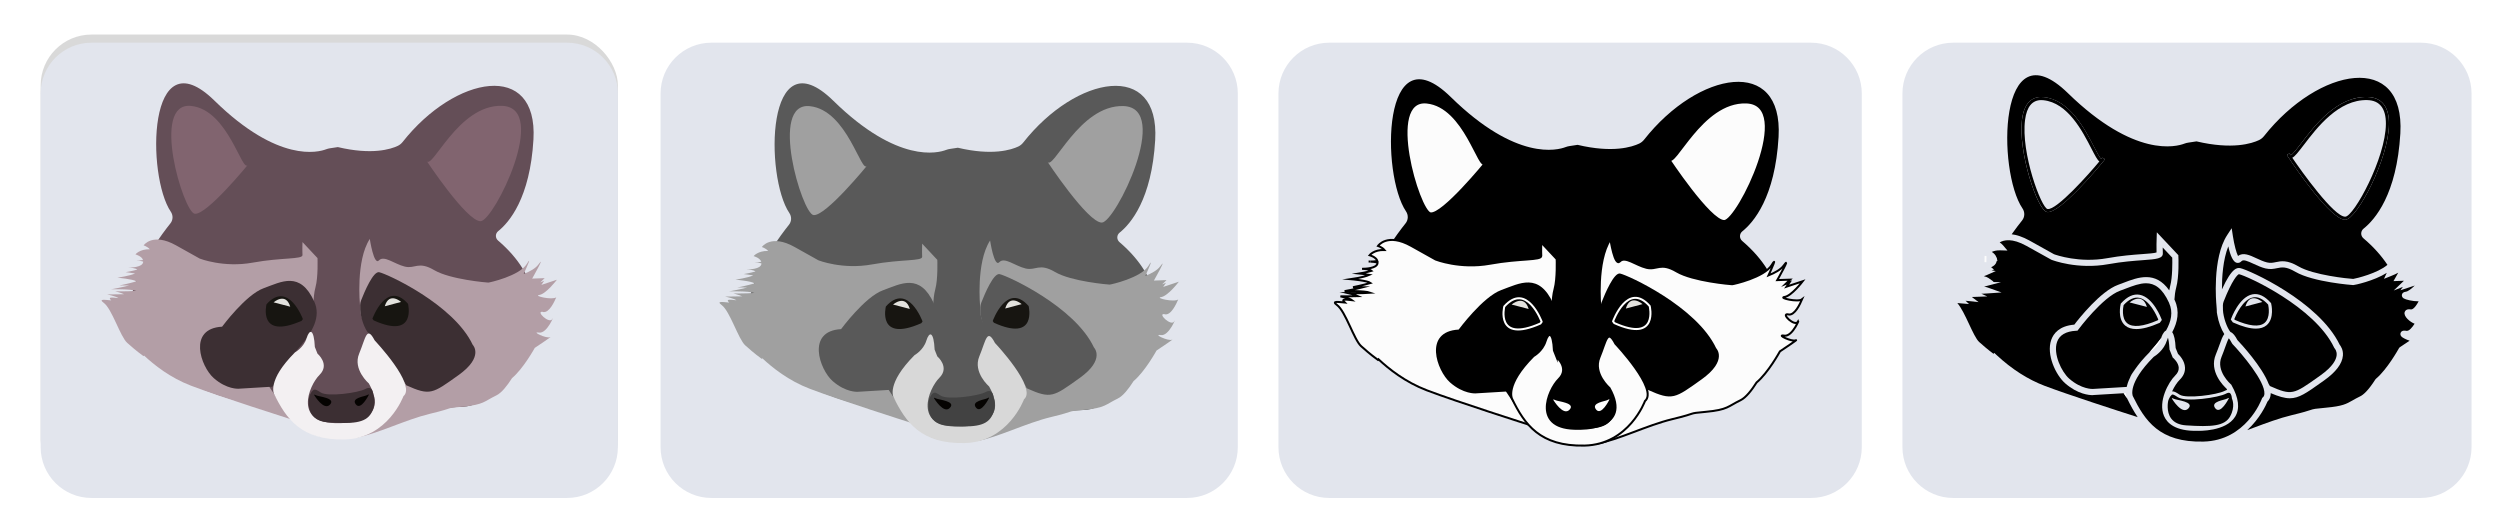 <svg width="1230" height="256" viewBox="0 0 1230 256" fill="none" xmlns="http://www.w3.org/2000/svg">
<rect x="20" y="17" width="284" height="224" rx="25" fill="#D9D9D9"/>
<g filter="url(#filter0_d_3120_725)">
<path d="M325 42C325 28.193 336.193 17 350 17H584C597.807 17 609 28.193 609 42V216C609 229.807 597.807 241 584 241H350C336.193 241 325 229.807 325 216V42Z" fill="#E2E5ED"/>
</g>
<g filter="url(#filter1_d_3120_725)">
<path d="M20 42C20 28.193 31.193 17 45 17H279C292.807 17 304 28.193 304 42V216C304 229.807 292.807 241 279 241H45C31.193 241 20 229.807 20 216V42Z" fill="#E2E5ED"/>
</g>
<g clip-path="url(#clip0_3120_725)">
<path d="M467.348 73.276C466.726 73.365 466.104 73.528 465.511 73.751C461.615 75.264 441.748 80.693 410.03 49.603C376.578 16.823 376.296 87.041 388.37 104.826C389.57 106.591 389.496 108.934 388.163 110.596C379.437 121.498 353.022 158.402 378.282 178.248C408.133 201.714 440.267 199.058 453.111 211.548C465.956 224.037 492.044 211.548 492.044 211.548C492.044 211.548 515.733 201.951 533.244 201.714C553.007 201.432 593.052 155.198 550.77 119.11C549.333 117.878 549.363 115.654 550.844 114.467C556.237 110.151 566.667 98.121 568.356 68.9C570.637 29.564 529.541 36.965 503.407 70.161C502.77 70.962 501.97 71.615 501.052 72.06C497.6 73.706 488.282 76.732 471.259 72.683L467.348 73.276Z" fill="#595959"/>
<path d="M515.289 79.432C514.933 78.972 535.185 109.661 542.118 109.513C548.756 109.379 576.578 52.911 552.696 52.184C530.874 51.531 517.807 84.875 515.274 79.432H515.289Z" fill="#A0A0A0"/>
<path d="M426.607 81.449C426.963 81.063 406.03 106.739 400.193 105.805C394.607 104.915 378.178 50.122 398.43 52.228C416.948 54.157 423.807 86.121 426.607 81.449Z" fill="#A0A0A0"/>
<path d="M573.111 154.649C576.193 155.228 578.756 149.472 579.689 147.322C577.763 148.849 568.089 146.61 571.215 146.18C574.593 145.735 580 138.6 580 138.6L572.281 141.166C573.111 140.009 573.659 139.149 573.659 139.149L571.733 139.92L573.926 137.814L567.718 138.036C567.718 138.036 574.741 125.621 570.815 131.035C569.452 132.919 566.637 134.491 563.496 135.752C565.185 132.059 567.674 126.422 565.096 130.694C561.437 136.746 546.444 140.024 545.941 140.024C545.437 140.024 527.037 138.511 519.111 133.839C511.17 129.166 509.659 133.334 504.504 132.074C499.333 130.813 494.178 126.274 491.659 129.003C489.141 131.747 487.126 118.323 487.126 118.323C480.074 129.166 482.237 150.985 482.237 150.985L482.4 153.448C482.326 161.591 494.059 172.181 500.874 182.935C507.674 193.704 505.096 194.001 498.356 203.36C491.615 212.72 480.578 217.051 480.578 217.051C490.785 215.256 504.8 208.151 517.007 205.214C530.296 202.025 523.57 202.574 533.259 201.669C543.881 200.675 543.822 199.044 549.956 196.077C552.548 194.831 555.348 191.242 557.718 187.504C563.333 182.772 568.83 172.79 569.007 172.478C569.037 172.463 569.052 172.434 569.081 172.419C569.822 171.929 578.311 166.263 576.637 167.123C574.874 168.028 566.904 164.187 571.096 164.869C575.289 165.551 579.081 155.272 577.718 158.09C576.356 160.909 568.933 153.804 573.126 154.59L573.111 154.649Z" fill="#A0A0A0"/>
<path d="M370.311 129.048C370.311 129.048 370.652 129.062 371.2 129.062C370.667 129.048 370.311 129.048 370.311 129.048Z" fill="#A0A0A0"/>
<path d="M461.141 127.831L453.704 119.881C453.704 119.881 453.57 124.049 453.704 126.318C453.837 128.588 443.496 127.46 429.007 130.101C414.518 132.756 402.681 128.083 402.681 128.083L390.963 121.527C379.244 114.971 374.844 121.527 374.844 121.527C374.844 121.527 376.8 122.135 377.926 123.47C372.859 123.322 370.785 126.007 370.785 126.007C370.785 126.007 373.956 126.852 374.548 128.81C373.289 129.033 372.015 129.092 371.2 129.092C372.118 129.122 373.556 129.24 374.637 129.596C374.637 129.745 374.607 129.908 374.563 130.071C373.97 132.326 369.156 132.578 367.126 132.578C368.43 132.622 370.83 132.815 371.704 133.557C368.933 134.358 365.896 134.847 365.896 134.847C365.896 134.847 368.222 135.085 370.607 135.5C367.793 136.746 361.837 137.591 361.837 137.591C361.837 137.591 369.674 138.274 371.259 139.416C367.526 140.513 362.756 141.463 362.756 141.463C362.756 141.463 364.993 141.388 367.644 141.463C363.867 142.456 358.696 143.361 358.696 143.361C358.696 143.361 368.237 143.094 371.185 144.147C366.696 144.459 360.741 144.37 360.741 144.37C360.741 144.37 363.407 144.993 365.185 145.794C361.096 145.942 356.681 145.883 356.681 145.883C356.681 145.883 361.052 146.773 362.311 147.737C359.496 147.44 356.741 146.966 358.77 148.864C355.659 148.612 352.252 147.989 355.037 150.066C359.2 153.136 363.23 166.871 366.711 169.971C368.252 171.336 370.993 173.828 374.815 176.587C374.904 176.483 374.978 176.379 375.067 176.275C379.985 180.873 387.941 187.281 398.444 191.286C412.963 196.819 447.941 207.943 447.941 207.943L437.2 191.776L431.422 172.508L459.244 154.338C459.244 154.338 458.756 147.396 460.148 142.353C461.541 137.309 461.156 127.846 461.156 127.846L461.141 127.831Z" fill="#A0A0A0"/>
<path d="M437.615 191.82L421.926 192.769C421.926 192.769 416.074 193.155 409.644 187.474C403.215 181.793 396.607 162.881 413.807 161.932C413.807 161.932 425.526 146.046 434.4 142.827C443.289 139.609 452.548 134.12 459.541 149.443C466.533 164.765 441.393 179.153 440.267 188.794C440.267 188.794 439.911 191.85 438.193 191.865L437.63 191.82H437.615Z" fill="#595959"/>
<path d="M482.385 153.507C482.326 151.935 482.222 150.377 482.785 148.924C484.578 144.34 488.859 134.284 491.778 134.862C495.556 135.619 528.755 150.822 538.207 170.935C538.207 170.935 544.059 176.794 531.156 186.006C518.237 195.217 517.17 196.418 505.2 191.049C505.2 191.049 500.978 183.929 499.022 181.14C497.067 178.352 489.63 168.533 486.681 165.433C484.578 163.237 482.563 157.556 482.385 153.492V153.507Z" fill="#595959"/>
<path d="M461.156 175.341C461.156 175.341 467.452 180.651 462.163 185.887C456.874 191.123 448.874 210.42 471.733 209.857C471.733 209.857 498.252 210.865 486.667 190.174C486.667 190.174 478.548 183.217 481.822 175.341C485.096 167.465 485.57 161.146 489.526 168.755C489.526 168.755 510.489 190.871 503.807 196.478C503.807 196.478 496.104 217.511 474.578 217.985C453.052 218.46 445.6 207.647 439.615 195.41C439.615 195.41 435.911 188.868 449.956 174.733C449.956 174.733 454.296 172.345 455.748 167.643C457.2 162.941 459.407 162.926 459.837 172.018L461.156 175.356V175.341Z" fill="#D8D8D8"/>
<path d="M453.896 158.15C453.896 158.15 446.711 138.659 435.852 150.778C435.852 150.778 431.318 168.71 453.289 159.01L453.896 158.164V158.15Z" fill="#171511"/>
<path d="M439.378 149.843C439.378 149.843 445.407 144.563 447.63 151.994Z" fill="#E3E2DE"/>
<path d="M488.415 157.942C488.415 157.942 495.452 138.452 506.089 150.57C506.089 150.57 510.533 168.503 489.022 158.802L488.415 157.957V157.942Z" fill="#171511"/>
<path d="M502.652 149.635C502.652 149.635 496.756 144.355 494.563 151.786Z" fill="#E3E2DE"/>
<path d="M457.052 196.819C457.052 196.819 454.326 208.67 466.222 209.456C478.118 210.257 484.993 210.02 487.896 204.829C490.8 199.637 488.83 195.647 488.83 195.647C488.83 195.647 488.696 190.856 485.007 192.858C481.318 194.861 466.237 196.878 462.815 194.653C461.007 193.481 459.97 192.769 459.052 193.481C457.718 194.505 457.052 196.819 457.052 196.819Z" fill="#424242"/>
<path d="M459.6 196.018C459.6 196.018 464.326 203.924 467.378 200.631C470.43 197.338 461.867 196.73 460.489 196.018C459.111 195.306 459.585 196.018 459.585 196.018H459.6Z" fill="#050301"/>
<path d="M486.563 195.914C486.563 195.914 482.667 203.82 480.163 200.527C477.644 197.234 484.696 196.626 485.822 195.914C486.948 195.202 486.563 195.914 486.563 195.914Z" fill="#050301"/>
</g>
<g filter="url(#filter2_d_3120_725)">
<path d="M629 42C629 28.193 640.193 17 654 17H891C904.807 17 916 28.193 916 42V216C916 229.807 904.807 241 891 241H654C640.193 241 629 229.807 629 216V42Z" fill="#E2E5ED"/>
</g>
<g filter="url(#filter3_d_3120_725)">
<path d="M936 42C936 28.193 947.193 17 961 17H1191C1204.81 17 1216 28.193 1216 42V216C1216 229.807 1204.81 241 1191 241H961C947.193 241 936 229.807 936 216V42Z" fill="#E2E5ED"/>
</g>
<path d="M1010.51 125.059C1011.63 125.47 1023.1 129.508 1036.78 127.024C1043.65 125.775 1049.68 125.333 1054.08 125.013C1056.97 124.8 1059.97 124.587 1061.02 124.206C1060.93 121.799 1061.04 118.142 1061.05 117.975L1061.16 114.288L1071.76 125.562V126.125C1071.81 126.537 1072.18 136.135 1070.69 141.482C1070.19 143.326 1069.93 145.459 1069.82 147.394C1069.88 147.516 1069.93 147.622 1069.99 147.744C1072.48 153.198 1071.38 158.485 1068.73 163.451C1069.67 164.746 1070.22 167.23 1070.42 171.221L1071.57 174.086C1072.44 174.923 1074.89 177.529 1075.02 180.865C1075.12 183.059 1074.23 185.085 1072.39 186.883C1071.2 188.056 1069.77 190.143 1068.67 192.566C1069.71 192.444 1070.83 193.16 1072.22 194.074L1072.39 194.181C1075.6 196.268 1090.85 194.272 1094.53 192.307C1094.96 192.078 1095.36 191.941 1095.74 191.834C1095.62 191.621 1095.53 191.408 1095.41 191.179C1094 189.9 1086.71 182.739 1090.19 174.39C1090.89 172.73 1091.46 171.099 1091.98 169.683C1092.83 167.275 1093.49 165.462 1094.35 164.366C1092.8 161.974 1091.46 158.317 1090.91 154.965C1090.75 154.204 1090.66 153.442 1090.66 152.695C1090.66 152.665 1090.66 152.635 1090.66 152.604V152.452L1090.49 150.121C1090.4 149.237 1088.29 127.1 1095.79 115.628L1097.99 112.277L1098.59 116.238C1099.22 120.367 1100.32 124.51 1101.11 125.958C1103.55 123.993 1106.91 125.546 1110.16 127.07C1111.87 127.862 1113.66 128.7 1115.39 129.112C1117.07 129.523 1118.3 129.264 1119.7 128.974C1122.32 128.426 1125.29 127.817 1130.89 131.092C1138.16 135.343 1155.3 137.11 1157.77 137.232C1159.32 136.988 1169.83 134.459 1174.62 130.3C1171.68 125.866 1167.81 121.479 1162.81 117.243C1161.32 115.979 1161.36 113.694 1162.89 112.475C1168.46 108.041 1179.23 95.686 1180.97 65.672C1183.33 25.269 1140.88 32.871 1113.89 66.968C1113.23 67.79 1112.41 68.46 1111.46 68.918C1107.89 70.609 1098.28 73.717 1080.68 69.557L1076.65 70.167C1076 70.258 1075.36 70.426 1074.75 70.654C1070.72 72.208 1050.2 77.784 1017.44 45.852C982.892 12.167 982.601 84.29 995.072 102.557C996.312 104.37 996.235 106.777 994.858 108.483C993.496 110.174 991.706 112.505 989.747 115.263C992.165 115.552 995.072 116.451 998.515 118.356L1010.51 125.044V125.059ZM1126.39 75.514L1126.85 76.124C1126.85 76.124 1126.93 76.261 1126.99 76.337C1127.74 76.337 1130.26 73.001 1132.31 70.319C1138.88 61.696 1149.86 47.299 1164.84 47.71C1171.79 47.924 1175.45 52.494 1175.4 60.934C1175.31 78.18 1159.49 108.011 1153.9 108.118H1153.84C1146.68 108.118 1129.05 82.263 1125.9 77.403C1125.75 77.251 1125.6 77.053 1125.47 76.779H1125.5C1125.46 76.688 1125.43 76.642 1125.43 76.626L1125.29 76.032L1126.41 75.499L1126.39 75.514ZM994.827 58.71C996.128 48.899 1001.36 47.345 1005.52 47.786C1018.3 49.112 1025.78 63.585 1030.25 72.239C1031.6 74.844 1033.11 77.784 1033.85 78.226C1033.88 78.196 1033.89 78.165 1033.92 78.135L1034 78.028L1034.43 77.571L1035.5 78.226L1035.28 78.805C1035.28 78.805 1035.25 78.851 1035.19 78.927H1035.21C1035.07 79.186 1034.9 79.354 1034.75 79.475C1031.49 83.528 1013.89 104.339 1007.54 104.354C1007.41 104.354 1007.27 104.354 1007.15 104.324C1002.43 103.577 992.746 74.478 994.827 58.71Z" fill="black"/>
<path d="M1125.49 76.779H1125.46C1125.58 77.068 1125.73 77.266 1125.89 77.419C1129.04 82.279 1146.67 108.133 1153.83 108.133H1153.89C1159.47 108.026 1175.3 78.196 1175.39 60.95C1175.43 52.509 1171.78 47.939 1164.83 47.726C1149.85 47.299 1138.86 61.711 1132.3 70.335C1130.26 73.016 1127.72 76.352 1126.97 76.352C1126.93 76.276 1126.88 76.2 1126.83 76.139L1126.38 75.53L1125.26 76.063L1125.4 76.657C1125.4 76.657 1125.43 76.718 1125.47 76.794L1125.49 76.779ZM1133.52 71.249C1139.9 62.854 1150.6 48.838 1164.78 49.249C1170.84 49.432 1173.9 53.363 1173.86 60.934C1173.76 77.891 1158.07 106.518 1153.86 106.609H1153.81C1148.24 106.609 1132.16 84.046 1127.81 77.617C1129.11 76.962 1130.72 74.905 1133.51 71.249H1133.52Z" fill="black"/>
<path d="M1007.16 104.324C1007.28 104.339 1007.42 104.354 1007.56 104.354C1013.91 104.354 1031.49 83.528 1034.76 79.475C1034.92 79.354 1035.09 79.171 1035.22 78.927H1035.21C1035.25 78.851 1035.29 78.805 1035.3 78.79L1035.51 78.211L1034.44 77.556L1034.01 78.013L1033.94 78.12C1033.94 78.12 1033.89 78.18 1033.86 78.211C1033.14 77.769 1031.61 74.829 1030.27 72.224C1025.8 63.57 1018.32 49.097 1005.54 47.771C1001.38 47.329 996.143 48.883 994.843 58.695C992.762 74.463 1002.45 103.562 1007.16 104.309V104.324ZM996.342 58.908C997.184 52.494 999.877 49.249 1004.33 49.249C1004.67 49.249 1005 49.264 1005.37 49.31C1017.34 50.544 1024.57 64.56 1028.89 72.94C1030.79 76.626 1031.87 78.653 1032.88 79.43C1028.05 85.295 1011.81 103.577 1007.39 102.831C1004.39 102.359 994.185 75.332 996.342 58.923V58.908Z" fill="black"/>
<path d="M1102.18 131.915C1106.32 132.737 1140.85 148.201 1151.13 169.622C1151.65 170.262 1152.95 172.135 1152.71 174.969C1152.37 178.961 1149.25 183.074 1143.44 187.188L1142.26 188.026C1134.78 193.343 1131.1 195.948 1126.59 195.948C1124.02 195.948 1121.16 195.095 1117.18 193.419C1117.18 193.587 1117.18 193.739 1117.18 193.906C1117.09 195.415 1116.57 196.649 1115.59 197.593C1114.91 199.224 1111.87 205.927 1105.63 211.625C1106.68 211.229 1107.75 210.833 1108.82 210.437C1115.05 208.106 1121.49 205.698 1127.55 204.251C1133.28 202.88 1135.34 202.194 1136.58 201.783C1138.51 201.143 1138.82 201.097 1144.55 200.564C1152.48 199.833 1154.33 198.782 1157.41 197.03C1158.46 196.42 1159.67 195.735 1161.28 194.958C1162.67 194.287 1165.09 192.307 1168.67 186.7L1168.98 186.35C1174.51 181.703 1180.05 171.77 1180.28 171.343L1180.41 171.115L1180.83 170.764C1182.43 169.713 1184.12 168.586 1185.53 167.626C1183.74 167.032 1182.09 166.163 1181.57 165.645C1180.86 164.944 1180.91 164.137 1181.17 163.619C1181.78 162.415 1183.24 162.659 1184 162.781C1185.24 162.979 1186.85 161.075 1187.98 159.262C1187.95 159.262 1187.92 159.247 1187.89 159.231C1185.85 158.47 1182.49 155.758 1183.08 153.61C1183.21 153.183 1183.79 151.797 1186.13 152.238C1186.53 152.315 1187.87 152.177 1189.97 148.247C1187.06 148.277 1183.6 147.424 1182.64 146.815C1181.58 146.16 1181.69 145.23 1181.75 144.956C1181.92 144.149 1182.58 143.676 1183.68 143.524C1184.75 143.387 1186.42 142.092 1188.07 140.477L1181 142.823L1182.23 141.132L1177.71 142.93L1182.73 138.131L1177.59 138.314L1178.94 135.937C1179.26 135.358 1179.59 134.764 1179.93 134.17C1178.91 134.718 1177.76 135.251 1176.49 135.754L1172.92 137.186L1174.29 134.246C1167.95 138.253 1158.4 140.264 1157.81 140.264C1157.64 140.264 1138.1 138.847 1129.31 133.712C1124.72 131.031 1122.67 131.458 1120.3 131.945C1118.74 132.265 1116.98 132.631 1114.62 132.067C1112.6 131.58 1110.6 130.65 1108.82 129.828C1105.76 128.411 1103.7 127.542 1102.84 128.487C1102.14 129.249 1101.24 129.523 1100.35 129.264C1098.74 128.776 1097.39 126.064 1096.32 121.204C1093.71 127.756 1093.17 136.333 1093.19 142.397C1098.25 131.168 1101.02 131.717 1102.14 131.93L1102.18 131.915Z" fill="black"/>
<path d="M1090.91 154.981C1090.78 154.204 1090.69 153.442 1090.66 152.711C1090.66 153.457 1090.75 154.204 1090.91 154.981Z" fill="#FCFCFC"/>
<path d="M977.338 126.064C977.2 126.004 977.078 125.973 976.955 125.927C976.618 125.927 976.42 125.927 976.42 125.927L976.358 128.974C976.358 128.974 976.695 128.99 977.246 128.99H977.322C977.322 128.99 977.307 128.99 977.292 128.99L977.353 126.064H977.338Z" fill="#FCFCFC"/>
<path d="M1029.84 194.409C1029.84 194.409 1029.68 194.409 1029.5 194.409C1028.05 194.409 1022.26 194.044 1016.05 188.574C1011.48 184.567 1006.67 174.497 1009.21 167.215C1010.3 164.107 1013.14 160.343 1020.56 159.719C1022.84 156.733 1033.51 143.234 1042.12 140.126C1043 139.807 1043.88 139.471 1044.76 139.136C1051.84 136.424 1060.46 133.134 1067.27 142.869C1067.4 142.107 1067.56 141.361 1067.74 140.644C1068.9 136.44 1068.8 128.883 1068.75 126.765L1064.05 121.768C1064.05 122.743 1064.05 123.733 1064.11 124.495C1064.27 127.268 1060.95 127.512 1054.32 127.999C1049.99 128.319 1044.08 128.746 1037.37 129.965C1022.14 132.737 1009.85 128.015 1009.33 127.817L1009.15 127.725L997.046 120.991C989.9 117.015 985.815 118.081 983.841 119.27C984.407 119.635 984.988 120.092 985.478 120.671L987.682 123.276L984.254 123.17C982.341 123.094 980.934 123.49 979.954 123.932C980.934 124.556 981.898 125.44 982.265 126.674L982.295 126.781L982.51 126.841L982.479 127.344L982.77 128.304L982.387 128.365C982.372 128.502 982.341 128.654 982.295 128.792C981.959 130.056 980.964 130.909 979.648 131.473L981.056 132.646L979.847 132.996L981.928 133.362L977.368 135.388C976.986 135.556 976.542 135.724 976.068 135.876C977.032 136.135 977.827 136.424 978.302 136.76L980.888 138.588L980.337 138.74L984.499 138.847L976.175 141.025C976.833 141.132 977.399 141.269 977.858 141.437L984.774 143.89L977.46 144.392C976.618 144.453 975.716 144.499 974.828 144.529L977.736 145.84L971.202 146.083C970.85 146.083 970.483 146.114 970.131 146.114L973.466 148.643L967.239 147.988C967.239 147.988 967.101 147.973 967.024 147.957L968.769 149.587L964.377 149.222C963.933 149.191 963.49 149.146 963.046 149.1H963.015C965.05 151.507 966.933 155.514 968.769 159.429C970.498 163.131 972.303 166.971 973.726 168.235L974.063 168.54C975.486 169.804 977.781 171.831 980.811 174.086L981.194 173.628L982.387 174.741C989.809 181.642 997.765 186.715 1006.03 189.854C1017.38 194.15 1041.15 201.844 1051.75 205.241C1049.79 202.377 1048.15 199.315 1046.64 196.222C1046.61 196.161 1046.56 196.07 1046.5 195.933L1044.86 193.465L1029.84 194.363V194.409Z" fill="black"/>
<path d="M1044.85 193.495L1046.49 195.963C1046.3 195.537 1046.03 194.699 1045.98 193.434H1045.92L1044.85 193.495Z" fill="#FCFCFC"/>
<path d="M1067.19 149.009C1063.81 141.635 1060.01 139.365 1055.85 139.365C1052.73 139.365 1049.38 140.644 1045.83 142C1044.93 142.351 1044.04 142.686 1043.13 143.006C1034.5 146.114 1022.69 161.943 1022.57 162.111L1022.14 162.69L1021.42 162.735C1016.4 163.01 1013.25 164.853 1012.07 168.235C1010.02 174.131 1014.31 183.029 1018.06 186.304C1024.08 191.591 1029.59 191.377 1029.64 191.362L1045.95 190.387L1046.3 190.418C1046.59 189.153 1047.08 187.66 1047.91 185.969C1048.51 184.552 1049.41 183.09 1050.53 181.581C1052.21 179.144 1054.49 176.401 1057.55 173.324C1059.55 171.069 1061.54 168.738 1063.27 166.361C1063.59 165.325 1064.33 163.299 1065.7 162.598C1068.2 158.165 1069.27 153.579 1067.17 149.009H1067.19ZM1043.38 149.557L1043.43 149.374L1043.55 149.237C1046.59 145.87 1049.68 144.453 1052.76 145.032C1059.43 146.297 1063.32 156.611 1063.49 157.053L1063.62 157.434L1062.63 158.805L1062.45 158.881C1057.87 160.892 1054.06 161.897 1051.05 161.897C1048.78 161.897 1046.96 161.334 1045.61 160.191C1041.6 156.809 1043.32 149.847 1043.39 149.542L1043.38 149.557Z" fill="black"/>
<path d="M1050.53 181.581C1049.41 183.09 1048.51 184.552 1047.91 185.969C1048.55 184.644 1049.41 183.181 1050.53 181.581Z" fill="white"/>
<path d="M1057.59 173.278L1057.95 173.019C1057.95 173.019 1061.91 170.78 1063.2 166.62C1063.23 166.544 1063.24 166.453 1063.27 166.361C1061.54 168.738 1059.54 171.069 1057.55 173.324C1057.55 173.324 1057.58 173.293 1057.59 173.278Z" fill="white"/>
<path d="M1116.8 189.93C1127.57 194.699 1128.44 194.089 1140.47 185.542L1141.65 184.704C1147.87 180.286 1149.42 176.874 1149.63 174.802C1149.83 172.745 1148.76 171.587 1148.73 171.526L1148.44 171.115C1138.92 150.959 1105.38 135.663 1101.57 134.901C1100.94 134.992 1098.24 137.613 1094.01 148.399C1093.57 149.511 1093.63 150.822 1093.69 152.223V152.497C1093.86 156.093 1095.59 161.121 1097.38 163.345C1098.66 163.802 1099.72 165.249 1100.81 167.321C1102.72 169.332 1112.93 180.378 1116.18 188.894C1116.44 189.321 1116.66 189.671 1116.8 189.93ZM1098.73 158.683L1098.54 158.591L1097.56 157.22L1097.7 156.839C1097.85 156.398 1101.69 146.038 1108.24 144.804C1111.24 144.225 1114.27 145.657 1117.24 149.009L1117.36 149.146L1117.41 149.329C1117.49 149.633 1119.18 156.687 1115.14 160.039C1113.83 161.136 1112.07 161.684 1109.88 161.684C1106.93 161.684 1103.19 160.679 1098.71 158.668L1098.73 158.683Z" fill="black"/>
<path d="M1071.95 181.018C1071.86 178.382 1069.29 176.173 1069.27 176.158L1068.98 175.914L1067.37 171.892V171.633C1067.22 168.647 1066.9 167.001 1066.64 166.133C1066.49 166.468 1066.3 166.91 1066.12 167.519C1064.63 172.318 1060.59 174.984 1059.61 175.579C1046.53 188.726 1049.32 194.821 1049.35 194.881C1055.28 206.963 1062.41 217.765 1084.07 217.262C1104.95 216.805 1112.54 197.014 1112.85 196.176L1112.99 195.796L1113.29 195.537C1113.8 195.11 1114.04 194.546 1114.09 193.739C1114.44 187.538 1102.89 173.979 1098.4 169.286L1098.16 168.936C1097.38 167.443 1096.86 166.757 1096.58 166.438C1096.08 167.215 1095.39 169.134 1094.82 170.734C1094.3 172.196 1093.71 173.857 1092.99 175.594C1090.08 182.541 1097.5 189.016 1097.58 189.077L1097.78 189.244L1097.91 189.488C1101.51 195.857 1102.11 201.082 1099.69 205.013C1095.15 212.402 1081.68 211.99 1081.11 211.96C1070.25 212.219 1066.18 208.136 1064.69 204.662C1061.65 197.532 1066.87 188.026 1070.2 184.75C1071.41 183.562 1071.98 182.343 1071.93 181.033L1071.95 181.018Z" fill="black"/>
<path d="M1046.59 159.033C1049.19 161.227 1054.4 160.724 1061.63 157.571L1061.89 157.205C1061.14 155.392 1057.64 147.5 1052.47 146.525C1050.01 146.053 1047.43 147.256 1044.82 150.105C1044.59 151.157 1043.61 156.535 1046.59 159.033ZM1056.28 151.004L1047.76 148.795C1047.76 148.795 1053.98 143.372 1056.28 151.004Z" fill="black"/>
<path d="M1115.96 149.892C1113.42 147.074 1110.91 145.855 1108.52 146.312C1103.44 147.272 1100 155.194 1099.26 157.007L1099.52 157.373C1106.53 160.481 1111.58 161.014 1114.15 158.881C1117.13 156.398 1116.17 150.943 1115.94 149.892H1115.96ZM1104.75 150.791C1107.02 143.174 1113.11 148.582 1113.11 148.582L1104.75 150.791Z" fill="black"/>
<path d="M1095.25 193.647C1091.49 195.674 1075.45 197.974 1071.55 195.46L1071.38 195.354C1069.65 194.226 1068.99 193.876 1068.54 194.226C1067.59 194.942 1066.93 196.618 1066.75 197.243C1066.67 197.593 1065.67 202.529 1068.23 205.927C1069.73 207.923 1072.18 209.05 1075.53 209.279C1088.08 210.117 1094.52 209.675 1097.2 204.906C1099.93 200 1098.22 196.329 1098.14 196.176L1098.07 195.872C1098.05 195.369 1097.84 193.815 1097.06 193.373C1096.64 193.129 1096.03 193.236 1095.24 193.647H1095.25ZM1095.74 196.116C1096.92 195.384 1096.51 196.116 1096.51 196.116C1096.51 196.116 1092.48 204.236 1089.9 200.854C1087.3 197.471 1094.58 196.847 1095.74 196.116ZM1069.56 196.222C1070.98 196.953 1079.83 197.578 1076.68 200.96C1073.52 204.342 1068.64 196.222 1068.64 196.222C1068.64 196.222 1068.15 195.491 1069.58 196.222H1069.56Z" fill="black"/>
<path d="M137.548 133V113.4H141.748V129.22H150.624V133H137.548ZM160.31 133.28C158.798 133.28 157.444 132.953 156.25 132.3C155.074 131.628 154.14 130.713 153.45 129.556C152.778 128.399 152.442 127.073 152.442 125.58C152.442 124.087 152.778 122.771 153.45 121.632C154.14 120.475 155.074 119.56 156.25 118.888C157.444 118.216 158.798 117.88 160.31 117.88C161.803 117.88 163.138 118.216 164.314 118.888C165.508 119.56 166.442 120.475 167.114 121.632C167.786 122.771 168.122 124.087 168.122 125.58C168.122 127.073 167.786 128.399 167.114 129.556C166.442 130.713 165.508 131.628 164.314 132.3C163.138 132.953 161.803 133.28 160.31 133.28ZM160.31 129.808C161.038 129.808 161.691 129.631 162.27 129.276C162.848 128.903 163.296 128.399 163.614 127.764C163.95 127.111 164.118 126.383 164.118 125.58C164.118 124.759 163.95 124.031 163.614 123.396C163.296 122.743 162.848 122.239 162.27 121.884C161.691 121.511 161.038 121.324 160.31 121.324C159.563 121.324 158.9 121.511 158.322 121.884C157.743 122.257 157.286 122.761 156.95 123.396C156.614 124.031 156.455 124.759 156.474 125.58C156.455 126.383 156.614 127.111 156.95 127.764C157.286 128.399 157.743 128.903 158.322 129.276C158.9 129.631 159.563 129.808 160.31 129.808ZM177.861 139.44C176.685 139.44 175.528 139.263 174.389 138.908C173.25 138.572 172.326 138.133 171.617 137.592L173.017 134.736C173.39 134.997 173.82 135.231 174.305 135.436C174.79 135.641 175.294 135.8 175.817 135.912C176.358 136.024 176.909 136.08 177.469 136.08C178.44 136.08 179.233 135.931 179.849 135.632C180.484 135.333 180.96 134.885 181.277 134.288C181.594 133.709 181.753 132.963 181.753 132.048V129.472L182.425 129.612C182.313 130.228 182.005 130.797 181.501 131.32C180.997 131.824 180.362 132.235 179.597 132.552C178.832 132.851 178.048 133 177.245 133C175.864 133 174.641 132.683 173.577 132.048C172.513 131.413 171.673 130.536 171.057 129.416C170.441 128.296 170.133 127.008 170.133 125.552C170.133 124.059 170.432 122.743 171.029 121.604C171.645 120.447 172.476 119.541 173.521 118.888C174.585 118.216 175.789 117.88 177.133 117.88C177.693 117.88 178.225 117.945 178.729 118.076C179.252 118.207 179.728 118.393 180.157 118.636C180.605 118.86 180.997 119.121 181.333 119.42C181.688 119.7 181.977 120.008 182.201 120.344C182.425 120.68 182.565 121.016 182.621 121.352L181.809 121.576L181.921 118.188H185.729V131.88C185.729 133.093 185.552 134.167 185.197 135.1C184.842 136.033 184.32 136.817 183.629 137.452C182.957 138.105 182.126 138.6 181.137 138.936C180.166 139.272 179.074 139.44 177.861 139.44ZM177.973 129.808C178.757 129.808 179.438 129.631 180.017 129.276C180.614 128.921 181.072 128.427 181.389 127.792C181.706 127.157 181.865 126.411 181.865 125.552C181.865 124.712 181.706 123.975 181.389 123.34C181.072 122.687 180.614 122.183 180.017 121.828C179.438 121.473 178.757 121.296 177.973 121.296C177.208 121.296 176.526 121.483 175.929 121.856C175.35 122.211 174.902 122.705 174.585 123.34C174.268 123.975 174.109 124.712 174.109 125.552C174.109 126.392 174.268 127.139 174.585 127.792C174.902 128.427 175.35 128.921 175.929 129.276C176.526 129.631 177.208 129.808 177.973 129.808ZM196.567 133.28C195.055 133.28 193.702 132.953 192.507 132.3C191.331 131.628 190.398 130.713 189.707 129.556C189.035 128.399 188.699 127.073 188.699 125.58C188.699 124.087 189.035 122.771 189.707 121.632C190.398 120.475 191.331 119.56 192.507 118.888C193.702 118.216 195.055 117.88 196.567 117.88C198.061 117.88 199.395 118.216 200.571 118.888C201.766 119.56 202.699 120.475 203.371 121.632C204.043 122.771 204.379 124.087 204.379 125.58C204.379 127.073 204.043 128.399 203.371 129.556C202.699 130.713 201.766 131.628 200.571 132.3C199.395 132.953 198.061 133.28 196.567 133.28ZM196.567 129.808C197.295 129.808 197.949 129.631 198.527 129.276C199.106 128.903 199.554 128.399 199.871 127.764C200.207 127.111 200.375 126.383 200.375 125.58C200.375 124.759 200.207 124.031 199.871 123.396C199.554 122.743 199.106 122.239 198.527 121.884C197.949 121.511 197.295 121.324 196.567 121.324C195.821 121.324 195.158 121.511 194.579 121.884C194.001 122.257 193.543 122.761 193.207 123.396C192.871 124.031 192.713 124.759 192.731 125.58C192.713 126.383 192.871 127.111 193.207 127.764C193.543 128.399 194.001 128.903 194.579 129.276C195.158 129.631 195.821 129.808 196.567 129.808Z" fill="black"/>
<path d="M705.548 127V107.4H709.748V123.22H718.624V127H705.548ZM728.31 127.28C726.798 127.28 725.444 126.953 724.25 126.3C723.074 125.628 722.14 124.713 721.45 123.556C720.778 122.399 720.442 121.073 720.442 119.58C720.442 118.087 720.778 116.771 721.45 115.632C722.14 114.475 723.074 113.56 724.25 112.888C725.444 112.216 726.798 111.88 728.31 111.88C729.803 111.88 731.138 112.216 732.314 112.888C733.508 113.56 734.442 114.475 735.114 115.632C735.786 116.771 736.122 118.087 736.122 119.58C736.122 121.073 735.786 122.399 735.114 123.556C734.442 124.713 733.508 125.628 732.314 126.3C731.138 126.953 729.803 127.28 728.31 127.28ZM728.31 123.808C729.038 123.808 729.691 123.631 730.27 123.276C730.848 122.903 731.296 122.399 731.614 121.764C731.95 121.111 732.118 120.383 732.118 119.58C732.118 118.759 731.95 118.031 731.614 117.396C731.296 116.743 730.848 116.239 730.27 115.884C729.691 115.511 729.038 115.324 728.31 115.324C727.563 115.324 726.9 115.511 726.322 115.884C725.743 116.257 725.286 116.761 724.95 117.396C724.614 118.031 724.455 118.759 724.474 119.58C724.455 120.383 724.614 121.111 724.95 121.764C725.286 122.399 725.743 122.903 726.322 123.276C726.9 123.631 727.563 123.808 728.31 123.808ZM745.861 133.44C744.685 133.44 743.528 133.263 742.389 132.908C741.25 132.572 740.326 132.133 739.617 131.592L741.017 128.736C741.39 128.997 741.82 129.231 742.305 129.436C742.79 129.641 743.294 129.8 743.817 129.912C744.358 130.024 744.909 130.08 745.469 130.08C746.44 130.08 747.233 129.931 747.849 129.632C748.484 129.333 748.96 128.885 749.277 128.288C749.594 127.709 749.753 126.963 749.753 126.048V123.472L750.425 123.612C750.313 124.228 750.005 124.797 749.501 125.32C748.997 125.824 748.362 126.235 747.597 126.552C746.832 126.851 746.048 127 745.245 127C743.864 127 742.641 126.683 741.577 126.048C740.513 125.413 739.673 124.536 739.057 123.416C738.441 122.296 738.133 121.008 738.133 119.552C738.133 118.059 738.432 116.743 739.029 115.604C739.645 114.447 740.476 113.541 741.521 112.888C742.585 112.216 743.789 111.88 745.133 111.88C745.693 111.88 746.225 111.945 746.729 112.076C747.252 112.207 747.728 112.393 748.157 112.636C748.605 112.86 748.997 113.121 749.333 113.42C749.688 113.7 749.977 114.008 750.201 114.344C750.425 114.68 750.565 115.016 750.621 115.352L749.809 115.576L749.921 112.188H753.729V125.88C753.729 127.093 753.552 128.167 753.197 129.1C752.842 130.033 752.32 130.817 751.629 131.452C750.957 132.105 750.126 132.6 749.137 132.936C748.166 133.272 747.074 133.44 745.861 133.44ZM745.973 123.808C746.757 123.808 747.438 123.631 748.017 123.276C748.614 122.921 749.072 122.427 749.389 121.792C749.706 121.157 749.865 120.411 749.865 119.552C749.865 118.712 749.706 117.975 749.389 117.34C749.072 116.687 748.614 116.183 748.017 115.828C747.438 115.473 746.757 115.296 745.973 115.296C745.208 115.296 744.526 115.483 743.929 115.856C743.35 116.211 742.902 116.705 742.585 117.34C742.268 117.975 742.109 118.712 742.109 119.552C742.109 120.392 742.268 121.139 742.585 121.792C742.902 122.427 743.35 122.921 743.929 123.276C744.526 123.631 745.208 123.808 745.973 123.808ZM764.567 127.28C763.055 127.28 761.702 126.953 760.507 126.3C759.331 125.628 758.398 124.713 757.707 123.556C757.035 122.399 756.699 121.073 756.699 119.58C756.699 118.087 757.035 116.771 757.707 115.632C758.398 114.475 759.331 113.56 760.507 112.888C761.702 112.216 763.055 111.88 764.567 111.88C766.061 111.88 767.395 112.216 768.571 112.888C769.766 113.56 770.699 114.475 771.371 115.632C772.043 116.771 772.379 118.087 772.379 119.58C772.379 121.073 772.043 122.399 771.371 123.556C770.699 124.713 769.766 125.628 768.571 126.3C767.395 126.953 766.061 127.28 764.567 127.28ZM764.567 123.808C765.295 123.808 765.949 123.631 766.527 123.276C767.106 122.903 767.554 122.399 767.871 121.764C768.207 121.111 768.375 120.383 768.375 119.58C768.375 118.759 768.207 118.031 767.871 117.396C767.554 116.743 767.106 116.239 766.527 115.884C765.949 115.511 765.295 115.324 764.567 115.324C763.821 115.324 763.158 115.511 762.579 115.884C762.001 116.257 761.543 116.761 761.207 117.396C760.871 118.031 760.713 118.759 760.731 119.58C760.713 120.383 760.871 121.111 761.207 121.764C761.543 122.399 762.001 122.903 762.579 123.276C763.158 123.631 763.821 123.808 764.567 123.808Z" fill="black"/>
<path d="M162.335 72.954C161.718 73.042 161.101 73.203 160.514 73.424C156.651 74.921 136.959 80.296 105.518 49.516C72.359 17.062 72.08 86.581 84.048 104.189C85.238 105.936 85.164 108.257 83.843 109.901C75.193 120.695 49.01 157.231 74.048 176.88C103.638 200.112 135.49 197.483 148.222 209.848C160.954 222.213 186.815 209.848 186.815 209.848C186.815 209.848 210.296 200.347 227.654 200.112C247.244 199.833 286.938 154.059 245.026 118.331C243.602 117.112 243.631 114.909 245.1 113.734C250.445 109.461 260.783 97.551 262.457 68.621C264.719 29.677 223.983 37.005 198.078 69.87C197.447 70.663 196.654 71.309 195.743 71.749C192.322 73.379 183.085 76.375 166.211 72.366L162.335 72.954Z" fill="#644E57"/>
<path d="M209.856 79.048C209.503 78.593 229.578 108.976 236.45 108.83C243.029 108.697 270.608 52.791 246.935 52.072C225.304 51.425 212.352 84.438 209.841 79.048H209.856Z" fill="#81646F"/>
<path d="M121.951 81.045C122.303 80.663 101.553 106.083 95.767 105.158C90.231 104.277 73.945 50.03 94.019 52.115C112.376 54.024 119.175 85.671 121.951 81.045Z" fill="#81646F"/>
<path d="M267.171 153.516C270.226 154.089 272.766 148.391 273.692 146.261C271.783 147.774 262.193 145.556 265.292 145.131C268.64 144.69 274 137.627 274 137.627L266.349 140.167C267.171 139.022 267.715 138.17 267.715 138.17L265.806 138.934L267.979 136.848L261.826 137.068C261.826 137.068 268.787 124.777 264.895 130.137C263.544 132.002 260.754 133.559 257.641 134.807C259.315 131.15 261.782 125.57 259.227 129.799C255.6 135.791 240.738 139.036 240.239 139.036C239.74 139.036 221.501 137.538 213.644 132.913C205.773 128.287 204.275 132.413 199.165 131.165C194.04 129.917 188.929 125.423 186.433 128.125C183.936 130.842 181.939 117.552 181.939 117.552C174.949 128.287 177.093 149.889 177.093 149.889L177.255 152.326C177.181 160.388 188.812 170.874 195.567 181.52C202.307 192.182 199.752 192.475 193.07 201.742C186.389 211.008 175.448 215.296 175.448 215.296C185.566 213.519 199.458 206.485 211.559 203.577C224.732 200.42 218.064 200.963 227.669 200.068C238.198 199.084 238.139 197.468 244.219 194.531C246.789 193.298 249.564 189.744 251.914 186.043C257.479 181.359 262.927 171.476 263.104 171.167C263.133 171.153 263.148 171.123 263.177 171.109C263.911 170.624 272.326 165.014 270.666 165.866C268.919 166.762 261.018 162.958 265.174 163.634C269.33 164.309 273.09 154.133 271.739 156.923C270.387 159.713 263.03 152.679 267.186 153.457L267.171 153.516Z" fill="#B39EA6"/>
<path d="M66.162 128.184C66.162 128.184 66.5 128.199 67.043 128.199C66.514 128.184 66.162 128.184 66.162 128.184Z" fill="#B39EA6"/>
<path d="M156.196 126.965L148.824 119.094C148.824 119.094 148.692 123.221 148.824 125.467C148.956 127.714 138.706 126.598 124.344 129.212C109.982 131.841 98.249 127.215 98.249 127.215L86.633 120.724C75.017 114.233 70.656 120.724 70.656 120.724C70.656 120.724 72.594 121.326 73.71 122.648C68.688 122.501 66.632 125.159 66.632 125.159C66.632 125.159 69.775 125.996 70.362 127.935C69.114 128.155 67.851 128.214 67.043 128.214C67.954 128.243 69.378 128.36 70.45 128.713C70.45 128.86 70.421 129.021 70.377 129.183C69.789 131.415 65.016 131.665 63.005 131.665C64.297 131.709 66.676 131.9 67.542 132.634C64.796 133.427 61.786 133.911 61.786 133.911C61.786 133.911 64.091 134.146 66.456 134.558C63.666 135.791 57.762 136.628 57.762 136.628C57.762 136.628 65.531 137.304 67.102 138.434C63.401 139.521 58.672 140.461 58.672 140.461C58.672 140.461 60.89 140.387 63.519 140.461C59.774 141.445 54.649 142.341 54.649 142.341C54.649 142.341 64.106 142.076 67.028 143.119C62.579 143.427 56.675 143.339 56.675 143.339C56.675 143.339 59.319 143.956 61.081 144.749C57.028 144.896 52.652 144.837 52.652 144.837C52.652 144.837 56.984 145.718 58.232 146.673C55.442 146.379 52.71 145.909 54.722 147.789C51.638 147.539 48.261 146.922 51.022 148.978C55.148 152.018 59.142 165.616 62.593 168.686C64.121 170.037 66.838 172.504 70.626 175.235C70.714 175.132 70.788 175.03 70.876 174.927C75.751 179.479 83.637 185.823 94.049 189.788C108.44 195.266 143.112 206.279 143.112 206.279L132.465 190.273L126.738 171.197L154.317 153.208C154.317 153.208 153.832 146.335 155.212 141.342C156.593 136.349 156.211 126.98 156.211 126.98L156.196 126.965Z" fill="#B39EA6"/>
<path d="M132.876 190.317L117.325 191.257C117.325 191.257 111.524 191.638 105.151 186.014C98.778 180.39 92.228 161.666 109.277 160.726C109.277 160.726 120.893 144.999 129.69 141.812C138.501 138.625 147.679 133.192 154.61 148.361C161.542 163.531 136.621 177.776 135.505 187.321C135.505 187.321 135.152 190.346 133.449 190.361L132.891 190.317H132.876Z" fill="#3C2F33"/>
<path d="M177.24 152.386C177.181 150.829 177.078 149.287 177.636 147.848C179.413 143.31 183.657 133.354 186.55 133.926C190.295 134.675 223.204 149.728 232.573 169.641C232.573 169.641 238.374 175.441 225.583 184.561C212.778 193.68 211.721 194.869 199.855 189.553C199.855 189.553 195.67 182.505 193.731 179.744C191.793 176.983 184.421 167.262 181.499 164.192C179.413 162.019 177.416 156.395 177.24 152.371V152.386Z" fill="#3C2F33"/>
<path d="M156.211 174.002C156.211 174.002 162.452 179.259 157.209 184.443C151.967 189.627 144.037 208.732 166.696 208.174C166.696 208.174 192.982 209.172 181.498 188.687C181.498 188.687 173.451 181.799 176.696 174.002C179.942 166.204 180.412 159.948 184.333 167.481C184.333 167.481 205.112 189.377 198.489 194.928C198.489 194.928 190.853 215.751 169.515 216.221C148.178 216.691 140.791 205.986 134.859 193.87C134.859 193.87 131.187 187.394 145.109 173.399C145.109 173.399 149.412 171.035 150.851 166.38C152.29 161.725 154.478 161.71 154.904 170.712L156.211 174.016V174.002Z" fill="#F3F0F2"/>
<path d="M149.015 156.982C149.015 156.982 141.893 137.686 131.129 149.683C131.129 149.683 126.635 167.438 148.413 157.834L149.015 156.996V156.982Z" fill="#171511"/>
<path d="M134.609 148.758C134.609 148.758 140.586 143.53 142.789 150.887Z" fill="#E3E2DE"/>
<path d="M183.231 156.776C183.231 156.776 190.207 137.48 200.751 149.478C200.751 149.478 205.156 167.232 183.834 157.628L183.231 156.791V156.776Z" fill="#171511"/>
<path d="M197.329 148.552C197.329 148.552 191.485 143.325 189.311 150.682Z" fill="#E3E2DE"/>
<path d="M152.128 195.266C152.128 195.266 149.426 206.999 161.218 207.777C173.011 208.57 179.825 208.335 182.703 203.196C185.581 198.056 183.628 194.106 183.628 194.106C183.628 194.106 183.496 189.362 179.839 191.345C176.183 193.327 161.233 195.324 157.841 193.122C156.049 191.962 155.021 191.257 154.111 191.962C152.789 192.975 152.128 195.266 152.128 195.266Z" fill="#3C2F33"/>
<path d="M154.654 194.487C154.654 194.487 159.339 202.315 162.364 199.055C165.389 195.794 156.901 195.192 155.535 194.487C154.17 193.783 154.64 194.487 154.64 194.487H154.654Z" fill="#050301"/>
<path d="M181.396 194.37C181.396 194.37 177.534 202.197 175.052 198.937C172.555 195.677 179.545 195.075 180.661 194.37C181.778 193.665 181.396 194.37 181.396 194.37Z" fill="#050301"/>
<g clip-path="url(#clip1_3120_725)">
<path d="M772.191 71.868C771.557 71.959 770.923 72.125 770.32 72.351C766.352 73.892 746.119 79.42 713.816 47.761C679.748 14.379 679.461 85.885 691.758 103.996C692.98 105.793 692.905 108.18 691.547 109.871C682.66 120.973 655.759 158.554 681.483 178.764C711.885 202.66 744.61 199.956 757.691 212.674C770.772 225.392 797.342 212.674 797.342 212.674C797.342 212.674 821.467 202.901 839.301 202.66C859.428 202.373 900.21 155.291 857.15 118.541C855.686 117.288 855.716 115.022 857.225 113.814C862.717 109.418 873.339 97.168 875.059 67.412C877.382 27.354 835.529 34.892 808.914 68.696C808.266 69.511 807.451 70.176 806.515 70.629C803 72.306 793.51 75.387 776.174 71.264L772.191 71.868Z" fill="black"/>
<path d="M821.015 78.136C820.652 77.668 841.277 108.92 848.339 108.769C855.098 108.633 883.433 51.129 859.111 50.389C836.887 49.724 823.58 83.68 821 78.136H821.015Z" fill="#FCFCFC" stroke="black" stroke-miterlimit="10"/>
<path d="M730.699 80.191C731.062 79.798 709.743 105.944 703.798 104.993C698.11 104.086 681.378 48.289 702.003 50.434C720.862 52.398 727.848 84.949 730.699 80.191Z" fill="#FCFCFC" stroke="black" stroke-miterlimit="10"/>
<path d="M879.902 154.732C883.04 155.322 885.651 149.461 886.601 147.271C884.64 148.827 874.787 146.546 877.971 146.108C881.411 145.655 886.918 138.389 886.918 138.389L879.057 141.002C879.902 139.824 880.46 138.948 880.46 138.948L878.499 139.733L880.732 137.589L874.41 137.815C874.41 137.815 881.562 125.172 877.564 130.686C876.175 132.604 873.309 134.205 870.11 135.489C871.83 131.728 874.365 125.988 871.74 130.338C868.013 136.501 852.744 139.839 852.231 139.839C851.718 139.839 832.979 138.299 824.907 133.541C816.82 128.783 815.281 133.027 810.031 131.743C804.765 130.459 799.515 125.837 796.95 128.616C794.385 131.411 792.333 117.741 792.333 117.741C785.151 128.783 787.354 151.002 787.354 151.002L787.52 153.509C787.444 161.801 799.394 172.586 806.334 183.537C813.26 194.503 810.634 194.805 803.769 204.336C796.904 213.867 785.664 218.278 785.664 218.278C796.06 216.45 810.333 209.215 822.765 206.224C836.299 202.977 829.449 203.536 839.316 202.614C850.134 201.602 850.074 199.941 856.32 196.92C858.96 195.651 861.812 191.996 864.226 188.189C869.944 183.371 875.542 173.206 875.723 172.888C875.753 172.873 875.768 172.843 875.798 172.828C876.553 172.329 885.198 166.559 883.493 167.436C881.698 168.357 873.58 164.445 877.85 165.14C882.12 165.834 885.982 155.367 884.594 158.237C883.206 161.107 875.647 153.871 879.917 154.672L879.902 154.732Z" fill="#FCFCFC" stroke="black" stroke-miterlimit="10"/>
<path d="M673.366 128.662C673.366 128.662 673.713 128.677 674.271 128.677C673.728 128.662 673.366 128.662 673.366 128.662Z" fill="#FCFCFC" stroke="black" stroke-miterlimit="10"/>
<path d="M765.869 127.423L758.295 119.327C758.295 119.327 758.159 123.571 758.295 125.882C758.431 128.193 747.899 127.046 733.144 129.734C718.388 132.438 706.333 127.68 706.333 127.68L694.398 121.004C682.464 114.327 677.983 121.004 677.983 121.004C677.983 121.004 679.974 121.623 681.121 122.982C675.961 122.831 673.849 125.565 673.849 125.565C673.849 125.565 677.078 126.426 677.681 128.42C676.399 128.647 675.101 128.707 674.271 128.707C675.207 128.737 676.67 128.858 677.772 129.221C677.772 129.372 677.741 129.538 677.696 129.704C677.093 132 672.189 132.257 670.122 132.257C671.45 132.302 673.894 132.498 674.784 133.254C671.963 134.069 668.87 134.568 668.87 134.568C668.87 134.568 671.239 134.809 673.668 135.232C670.801 136.501 664.736 137.362 664.736 137.362C664.736 137.362 672.717 138.057 674.332 139.22C670.53 140.338 665.671 141.304 665.671 141.304C665.671 141.304 667.95 141.229 670.65 141.304C666.803 142.316 661.537 143.238 661.537 143.238C661.537 143.238 671.254 142.966 674.256 144.038C669.685 144.356 663.619 144.265 663.619 144.265C663.619 144.265 666.335 144.899 668.146 145.715C663.981 145.866 659.485 145.806 659.485 145.806C659.485 145.806 663.936 146.712 665.219 147.694C662.352 147.392 659.546 146.908 661.613 148.842C658.444 148.585 654.974 147.95 657.811 150.065C662.05 153.192 666.154 167.179 669.7 170.336C671.269 171.725 674.06 174.263 677.953 177.072C678.043 176.967 678.119 176.861 678.209 176.755C683.218 181.438 691.32 187.963 702.018 192.041C716.804 197.675 752.426 209.004 752.426 209.004L741.487 192.54L735.603 172.919L763.938 154.415C763.938 154.415 763.44 147.346 764.858 142.211C766.276 137.075 765.884 127.438 765.884 127.438L765.869 127.423Z" fill="#FCFCFC" stroke="black" stroke-miterlimit="10"/>
<path d="M741.91 192.585L725.932 193.552C725.932 193.552 719.972 193.944 713.424 188.159C706.876 182.374 700.147 163.116 717.664 162.149C717.664 162.149 729.598 145.972 738.636 142.694C747.688 139.416 757.118 133.827 764.239 149.431C771.361 165.034 745.757 179.685 744.61 189.504C744.61 189.504 744.248 192.615 742.498 192.63L741.925 192.585H741.91Z" fill="black"/>
<path d="M787.505 153.569C787.444 151.968 787.339 150.382 787.912 148.902C789.738 144.235 794.098 133.994 797.07 134.583C800.918 135.353 834.729 150.835 844.355 171.317C844.355 171.317 850.315 177.284 837.174 186.664C824.017 196.044 822.931 197.267 810.74 191.799C810.74 191.799 806.44 184.549 804.448 181.709C802.457 178.87 794.883 168.87 791.88 165.714C789.738 163.478 787.686 157.693 787.505 153.554V153.569Z" fill="black"/>
<path d="M765.884 175.804C765.884 175.804 772.296 181.211 766.91 186.543C761.524 191.875 753.376 211.526 776.657 210.952C776.657 210.952 803.664 211.979 791.865 190.908C791.865 190.908 783.597 183.824 786.931 175.804C790.266 167.783 790.749 161.348 794.777 169.097C794.777 169.097 816.126 191.618 809.322 197.328C809.322 197.328 801.476 218.746 779.554 219.23C757.631 219.713 750.042 208.702 743.946 196.24C743.946 196.24 740.175 189.579 754.478 175.184C754.478 175.184 758.898 172.752 760.377 167.964C761.856 163.176 764.104 163.161 764.541 172.42L765.884 175.819V175.804Z" fill="#FCFCFC" stroke="black" stroke-miterlimit="10"/>
<path d="M758.491 158.297C758.491 158.297 751.173 138.45 740.114 150.79C740.114 150.79 735.497 169.052 757.872 159.173L758.491 158.312V158.297Z" fill="black" stroke="white" stroke-miterlimit="10"/>
<path d="M743.705 149.839C743.705 149.839 749.846 144.461 752.109 152.029Z" fill="#E3E2DE"/>
<path d="M793.646 158.086C793.646 158.086 800.812 138.238 811.645 150.579C811.645 150.579 816.172 168.84 794.264 158.962L793.646 158.101V158.086Z" fill="black" stroke="white" stroke-miterlimit="10"/>
<path d="M808.145 149.627C808.145 149.627 802.14 144.25 799.907 151.817Z" fill="#E3E2DE"/>
<path d="M761.705 197.675C761.705 197.675 758.929 209.744 771.044 210.544C783.159 211.36 790.16 211.118 793.117 205.832C796.075 200.545 794.068 196.482 794.068 196.482C794.068 196.482 793.932 191.603 790.175 193.642C786.418 195.681 771.059 197.736 767.574 195.47C765.733 194.277 764.677 193.552 763.742 194.277C762.384 195.319 761.705 197.675 761.705 197.675Z" fill="black"/>
<path d="M764.3 196.86C764.3 196.86 769.113 204.91 772.221 201.557C775.329 198.204 766.608 197.585 765.205 196.86C763.802 196.135 764.285 196.86 764.285 196.86H764.3Z" fill="white"/>
<path d="M791.759 196.754C791.759 196.754 787.791 204.805 785.242 201.451C782.677 198.098 789.858 197.479 791.005 196.754C792.152 196.029 791.759 196.754 791.759 196.754Z" fill="white"/>
</g>
<defs>
<filter id="filter0_d_3120_725" x="321" y="17" width="292" height="232" filterUnits="userSpaceOnUse" color-interpolation-filters="sRGB">
<feFlood flood-opacity="0" result="BackgroundImageFix"/>
<feColorMatrix in="SourceAlpha" type="matrix" values="0 0 0 0 0 0 0 0 0 0 0 0 0 0 0 0 0 0 127 0" result="hardAlpha"/>
<feOffset dy="4"/>
<feGaussianBlur stdDeviation="2"/>
<feComposite in2="hardAlpha" operator="out"/>
<feColorMatrix type="matrix" values="0 0 0 0 0 0 0 0 0 0 0 0 0 0 0 0 0 0 0.25 0"/>
<feBlend mode="normal" in2="BackgroundImageFix" result="effect1_dropShadow_3120_725"/>
<feBlend mode="normal" in="SourceGraphic" in2="effect1_dropShadow_3120_725" result="shape"/>
</filter>
<filter id="filter1_d_3120_725" x="16" y="17" width="292" height="232" filterUnits="userSpaceOnUse" color-interpolation-filters="sRGB">
<feFlood flood-opacity="0" result="BackgroundImageFix"/>
<feColorMatrix in="SourceAlpha" type="matrix" values="0 0 0 0 0 0 0 0 0 0 0 0 0 0 0 0 0 0 127 0" result="hardAlpha"/>
<feOffset dy="4"/>
<feGaussianBlur stdDeviation="2"/>
<feComposite in2="hardAlpha" operator="out"/>
<feColorMatrix type="matrix" values="0 0 0 0 0 0 0 0 0 0 0 0 0 0 0 0 0 0 0.25 0"/>
<feBlend mode="normal" in2="BackgroundImageFix" result="effect1_dropShadow_3120_725"/>
<feBlend mode="normal" in="SourceGraphic" in2="effect1_dropShadow_3120_725" result="shape"/>
</filter>
<filter id="filter2_d_3120_725" x="625" y="17" width="295" height="232" filterUnits="userSpaceOnUse" color-interpolation-filters="sRGB">
<feFlood flood-opacity="0" result="BackgroundImageFix"/>
<feColorMatrix in="SourceAlpha" type="matrix" values="0 0 0 0 0 0 0 0 0 0 0 0 0 0 0 0 0 0 127 0" result="hardAlpha"/>
<feOffset dy="4"/>
<feGaussianBlur stdDeviation="2"/>
<feComposite in2="hardAlpha" operator="out"/>
<feColorMatrix type="matrix" values="0 0 0 0 0 0 0 0 0 0 0 0 0 0 0 0 0 0 0.25 0"/>
<feBlend mode="normal" in2="BackgroundImageFix" result="effect1_dropShadow_3120_725"/>
<feBlend mode="normal" in="SourceGraphic" in2="effect1_dropShadow_3120_725" result="shape"/>
</filter>
<filter id="filter3_d_3120_725" x="932" y="17" width="288" height="232" filterUnits="userSpaceOnUse" color-interpolation-filters="sRGB">
<feFlood flood-opacity="0" result="BackgroundImageFix"/>
<feColorMatrix in="SourceAlpha" type="matrix" values="0 0 0 0 0 0 0 0 0 0 0 0 0 0 0 0 0 0 127 0" result="hardAlpha"/>
<feOffset dy="4"/>
<feGaussianBlur stdDeviation="2"/>
<feComposite in2="hardAlpha" operator="out"/>
<feColorMatrix type="matrix" values="0 0 0 0 0 0 0 0 0 0 0 0 0 0 0 0 0 0 0.25 0"/>
<feBlend mode="normal" in2="BackgroundImageFix" result="effect1_dropShadow_3120_725"/>
<feBlend mode="normal" in="SourceGraphic" in2="effect1_dropShadow_3120_725" result="shape"/>
</filter>
<clipPath id="clip0_3120_725">
<rect width="226" height="177" fill="white" transform="translate(354 41)"/>
</clipPath>
<clipPath id="clip1_3120_725">
<rect width="233" height="181" fill="white" transform="translate(656 39)"/>
</clipPath>
</defs>
</svg>
